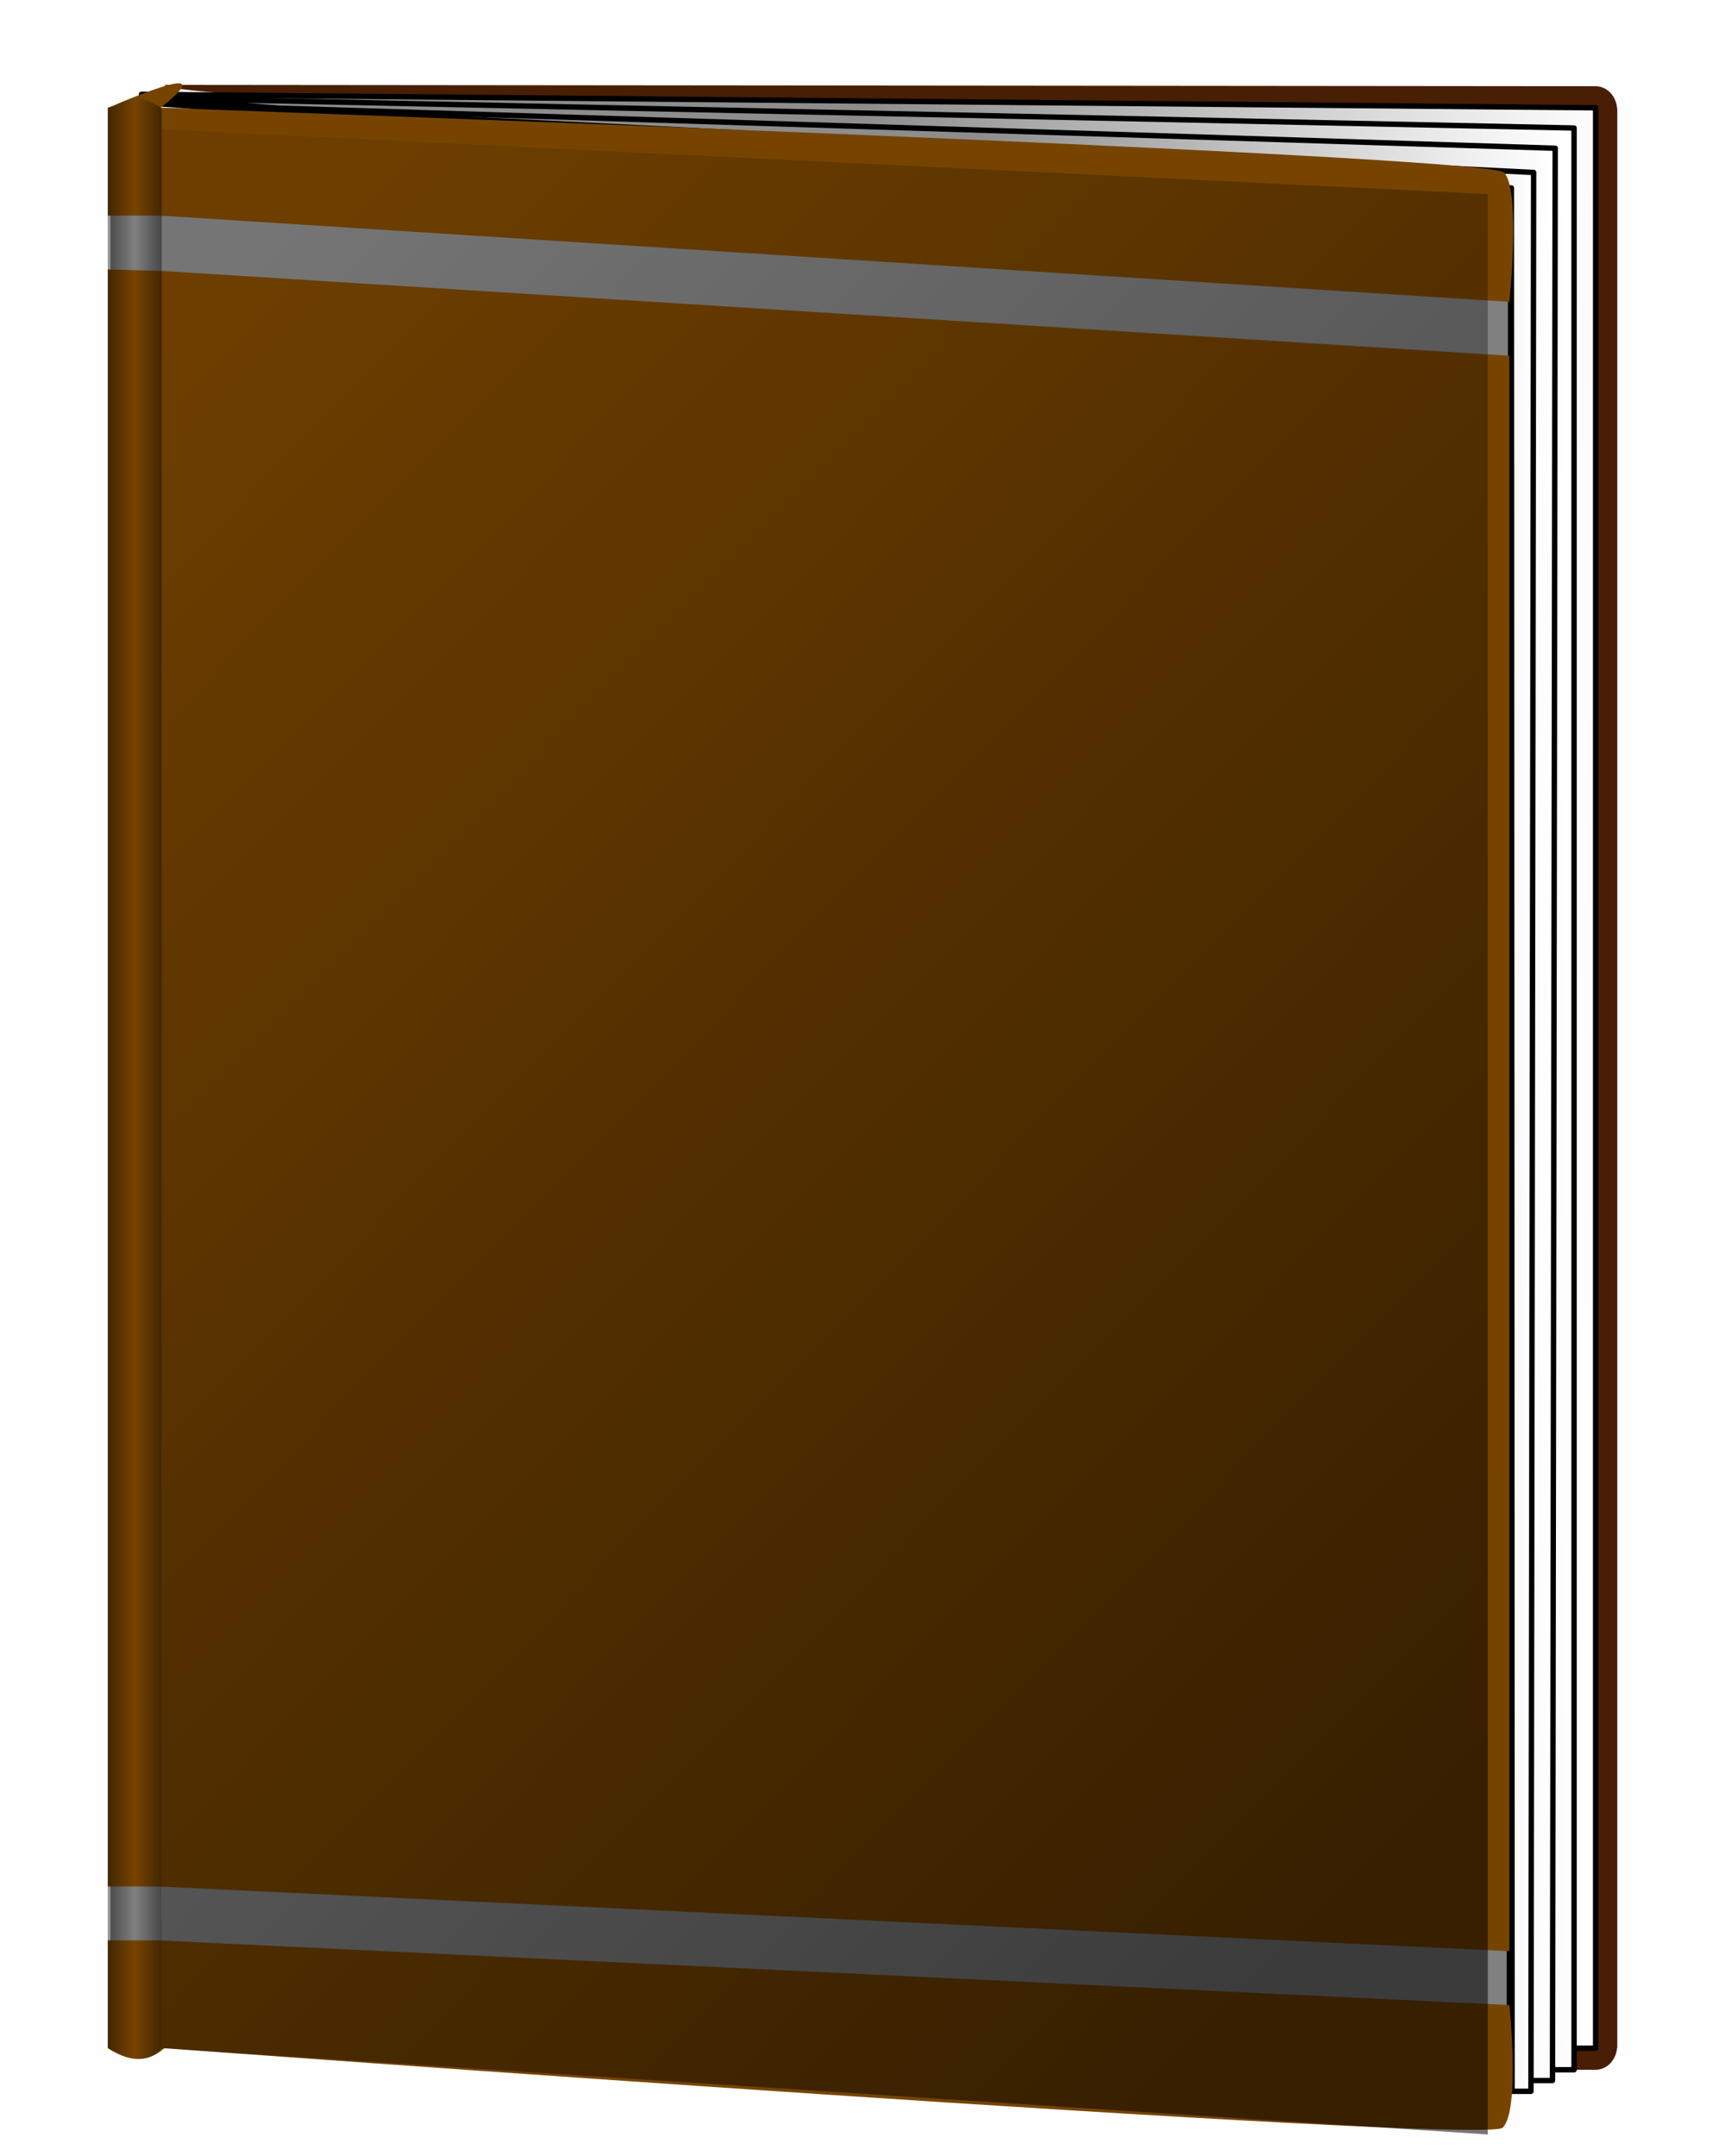 <?xml version="1.0" encoding="UTF-8" standalone="no"?>
<!-- Created with Inkscape (http://www.inkscape.org/) -->
<svg
   xmlns:dc="http://purl.org/dc/elements/1.1/"
   xmlns:cc="http://creativecommons.org/ns#"
   xmlns:rdf="http://www.w3.org/1999/02/22-rdf-syntax-ns#"
   xmlns:svg="http://www.w3.org/2000/svg"
   xmlns="http://www.w3.org/2000/svg"
   xmlns:xlink="http://www.w3.org/1999/xlink"
   xmlns:sodipodi="http://sodipodi.sourceforge.net/DTD/sodipodi-0.dtd"
   xmlns:inkscape="http://www.inkscape.org/namespaces/inkscape"
   width="160"
   height="200"
   id="svg2"
   sodipodi:version="0.32"
   inkscape:version="0.46"
   version="1.0"
   sodipodi:docname="journal.svg"
   inkscape:output_extension="org.inkscape.output.svg.inkscape"
   inkscape:export-filename="/home/brice/Informatique/Developpement/ekylibre/trunk/ekylibre/public/images/template/journal.png"
   inkscape:export-xdpi="90"
   inkscape:export-ydpi="90">
  <rect width="100%" height="100%" fill="#808080" stroke="none"/>
  <defs
     id="defs4">
    <linearGradient
       id="linearGradient3363">
      <stop
         style="stop-color:#8d8d8d;stop-opacity:1;"
         offset="0"
         id="stop3365" />
      <stop
         style="stop-color:#ffffff;stop-opacity:1;"
         offset="1"
         id="stop3367" />
    </linearGradient>
    <linearGradient
       id="linearGradient3178">
      <stop
         style="stop-color:#000000;stop-opacity:0.451;"
         offset="0"
         id="stop3180" />
      <stop
         style="stop-color:#000000;stop-opacity:0;"
         offset="1"
         id="stop3182" />
    </linearGradient>
    <linearGradient
       id="linearGradient3168">
      <stop
         style="stop-color:#000000;stop-opacity:0.538;"
         offset="0"
         id="stop3170" />
      <stop
         style="stop-color:#000000;stop-opacity:0.087;"
         offset="1"
         id="stop3172" />
    </linearGradient>
    <inkscape:perspective
       sodipodi:type="inkscape:persp3d"
       inkscape:vp_x="0 : 526.18109 : 1"
       inkscape:vp_y="0 : 1000 : 0"
       inkscape:vp_z="744.09448 : 526.18109 : 1"
       inkscape:persp3d-origin="372.04724 : 350.78739 : 1"
       id="perspective10" />
    <linearGradient
       inkscape:collect="always"
       xlink:href="#linearGradient3168"
       id="linearGradient3174"
       x1="257.464"
       y1="419.505"
       x2="115.714"
       y2="239.505"
       gradientUnits="userSpaceOnUse"
       gradientTransform="matrix(0.936,0,0,0.978,14.439,7.322)" />
    <linearGradient
       inkscape:collect="always"
       xlink:href="#linearGradient3178"
       id="linearGradient3184"
       x1="119.714"
       y1="329.505"
       x2="120.714"
       y2="329.505"
       gradientUnits="userSpaceOnUse"
       spreadMethod="reflect"
       gradientTransform="matrix(2.5,0,0,1,-183.571,0)" />
    <linearGradient
       inkscape:collect="always"
       xlink:href="#linearGradient3168"
       id="linearGradient3355"
       gradientUnits="userSpaceOnUse"
       gradientTransform="matrix(0.936,0,0,0.978,14.439,7.322)"
       x1="243.571"
       y1="394.704"
       x2="113.577"
       y2="261.494" />
    <linearGradient
       inkscape:collect="always"
       xlink:href="#linearGradient3363"
       id="linearGradient3373"
       x1="137.25"
       y1="98.75"
       x2="146"
       y2="98.75"
       gradientUnits="userSpaceOnUse" />
    <linearGradient
       inkscape:collect="always"
       xlink:href="#linearGradient3363"
       id="linearGradient3376"
       gradientUnits="userSpaceOnUse"
       x1="94.25"
       y1="98.12"
       x2="146"
       y2="98.75"
       gradientTransform="matrix(1.333,0,0,0.992,59.047,231.571)" />
    <linearGradient
       inkscape:collect="always"
       xlink:href="#linearGradient3363"
       id="linearGradient3380"
       gradientUnits="userSpaceOnUse"
       gradientTransform="matrix(1,0,0,1.014,105.714,229.395)"
       x1="80.375"
       y1="99.305"
       x2="146"
       y2="98.75" />
    <linearGradient
       inkscape:collect="always"
       xlink:href="#linearGradient3363"
       id="linearGradient3384"
       gradientUnits="userSpaceOnUse"
       gradientTransform="matrix(0.667,0,0,1.025,152.381,228.307)"
       x1="66.312"
       y1="98.994"
       x2="146"
       y2="98.75" />
    <linearGradient
       inkscape:collect="always"
       xlink:href="#linearGradient3363"
       id="linearGradient3388"
       gradientUnits="userSpaceOnUse"
       gradientTransform="matrix(0.333,0,0,1.036,199.047,227.219)"
       x1="82.25"
       y1="98.629"
       x2="146"
       y2="98.75" />
  </defs>
  <sodipodi:namedview
     id="base"
     pagecolor="#ffffff"
     bordercolor="#666666"
     borderopacity="1.0"
     inkscape:pageopacity="0.0"
     inkscape:pageshadow="2"
     inkscape:zoom="4"
     inkscape:cx="73.242054"
     inkscape:cy="102.80858"
     inkscape:document-units="px"
     inkscape:current-layer="layer1"
     showgrid="false"
     inkscape:window-width="1280"
     inkscape:window-height="979"
     inkscape:window-x="0"
     inkscape:window-y="0"
     borderlayer="true"
     showguides="true"
     inkscape:guide-bbox="true" />
  <g
     inkscape:label="Calque 1"
     inkscape:groupmode="layer"
     id="layer1"
     transform="translate(-105.714,-229.505)">
    <path
       style="opacity:0.99;fill:#ffffff;fill-opacity:1;fill-rule:evenodd;stroke:none;stroke-width:1;stroke-linecap:round;stroke-linejoin:miter;stroke-miterlimit:4;stroke-dasharray:none;stroke-dashoffset:0;stroke-opacity:1"
       d="M 0,0 L 0,200 L 160,200 L 160,0 L 0,0 z M 10.25,10 L 150,10 L 150,190 L 10.25,190 L 10.25,10 z"
       transform="translate(105.714,229.505)"
       id="rect2383"
       sodipodi:nodetypes="cccccccccc" />
    <path
       style="fill:#481e05;fill-opacity:1;fill-rule:evenodd;stroke:none;stroke-width:0.5;stroke-linecap:round;stroke-linejoin:round;stroke-miterlimit:4;stroke-dashoffset:0;stroke-opacity:1"
       d="M 120.964,237.38 L 253.714,237.505 C 254.822,237.505 255.714,238.509 255.714,239.755 L 255.714,419.255 C 255.714,420.502 254.822,421.505 253.714,421.505 L 247.714,421.505 C 246.606,421.505 245.714,420.502 245.714,419.255 L 245.714,239.755 C 240.339,240.509 122.981,239.63 120.964,237.38 z"
       id="rect3359"
       sodipodi:nodetypes="ccccccccc" />
    <path
       style="fill:url(#linearGradient3376);fill-opacity:1;fill-rule:evenodd;stroke:#000000;stroke-width:0.5;stroke-linecap:round;stroke-linejoin:round;stroke-miterlimit:4;stroke-dashoffset:0;stroke-opacity:1;stroke-dasharray:none"
       d="M 118.839,238.255 L 253.714,239.505 L 253.714,419.505 L 245.714,419.505 L 245.839,248.755 L 118.839,238.255 z"
       id="rect3361"
       sodipodi:nodetypes="cccccc" />
    <path
       style="fill:url(#linearGradient3380);fill-opacity:1;fill-rule:evenodd;stroke:#000000;stroke-width:0.5;stroke-linecap:round;stroke-linejoin:round;stroke-miterlimit:4;stroke-dashoffset:0;stroke-opacity:1;stroke-dasharray:none"
       d="M 120.464,238.63 L 251.714,241.38 L 251.714,421.505 L 245.714,421.505 L 249.714,249.318 L 120.464,238.63 z"
       id="path3378"
       sodipodi:nodetypes="cccccc" />
    <path
       style="fill:url(#linearGradient3384);fill-opacity:1;fill-rule:evenodd;stroke:#000000;stroke-width:0.5;stroke-linecap:round;stroke-linejoin:round;stroke-miterlimit:4;stroke-dashoffset:0;stroke-opacity:1;stroke-dasharray:none"
       d="M 122.589,239.255 L 249.964,243.255 L 249.714,422.505 L 245.714,422.505 L 247.276,251.88 L 122.589,239.255 z"
       id="path3382"
       sodipodi:nodetypes="cccccc" />
    <path
       style="fill:url(#linearGradient3388);fill-opacity:1;fill-rule:evenodd;stroke:#000000;stroke-width:0.5;stroke-linecap:round;stroke-linejoin:round;stroke-miterlimit:4;stroke-dashoffset:0;stroke-opacity:1;stroke-dasharray:none"
       d="M 120.339,239.13 L 247.964,245.505 L 247.714,423.505 L 245.964,423.505 L 245.901,246.943 L 120.339,239.13 z"
       id="path3386"
       sodipodi:nodetypes="cccccc" />
    <path
       style="opacity:1;fill:#774400;fill-opacity:1;fill-rule:evenodd;stroke:none;stroke-width:1;stroke-linecap:round;stroke-linejoin:miter;stroke-miterlimit:4;stroke-dasharray:none;stroke-dashoffset:0;stroke-opacity:1"
       d="M 10,10 L 10,20 L 14.875,20 L 140,28 C 140,28 141.082,17.654 139.5,16 C 137.911,14.338 14.875,10 14.875,10 C 20.85,5.323 12.015,9.183 10,10 z M 10,25 L 10,175 L 14.75,175 L 140,181 L 140,33 L 14.875,25.125 L 10,25 z M 10,180 L 10,190 C 11.75,191.123 13.5,191.53 15.25,190 C 15.25,190 137.664,199.021 139.375,197.375 C 141.022,195.79 140,186 140,186 L 14.75,180 L 10,180 z"
       transform="translate(105.714,229.505)"
       id="rect2388"
       sodipodi:nodetypes="cccczcccccccccccczccc" />
    <path
       style="fill:url(#linearGradient3355);fill-opacity:1;fill-rule:evenodd;stroke:none;stroke-width:1;stroke-linecap:round;stroke-linejoin:miter;stroke-miterlimit:4;stroke-dashoffset:0;stroke-opacity:1"
       d="M 120.714,241.505 L 243.714,247.505 L 243.714,427.505 L 120.714,419.505 L 120.714,241.505 z"
       id="rect3166"
       sodipodi:nodetypes="ccccc" />
    <path
       style="opacity:0.99;fill:url(#linearGradient3184);fill-opacity:1;fill-rule:evenodd;stroke:none;stroke-width:1;stroke-linecap:round;stroke-linejoin:miter;stroke-miterlimit:4;stroke-dashoffset:0;stroke-opacity:1"
       d="M 115.714,239.505 C 117.254,239.357 117.401,237.585 120.714,239.505 L 120.714,419.505 C 119.047,421.325 117.381,420.252 115.714,419.505 L 115.714,239.505 z"
       id="rect3176"
       sodipodi:nodetypes="ccccc" />
  </g>
</svg>
